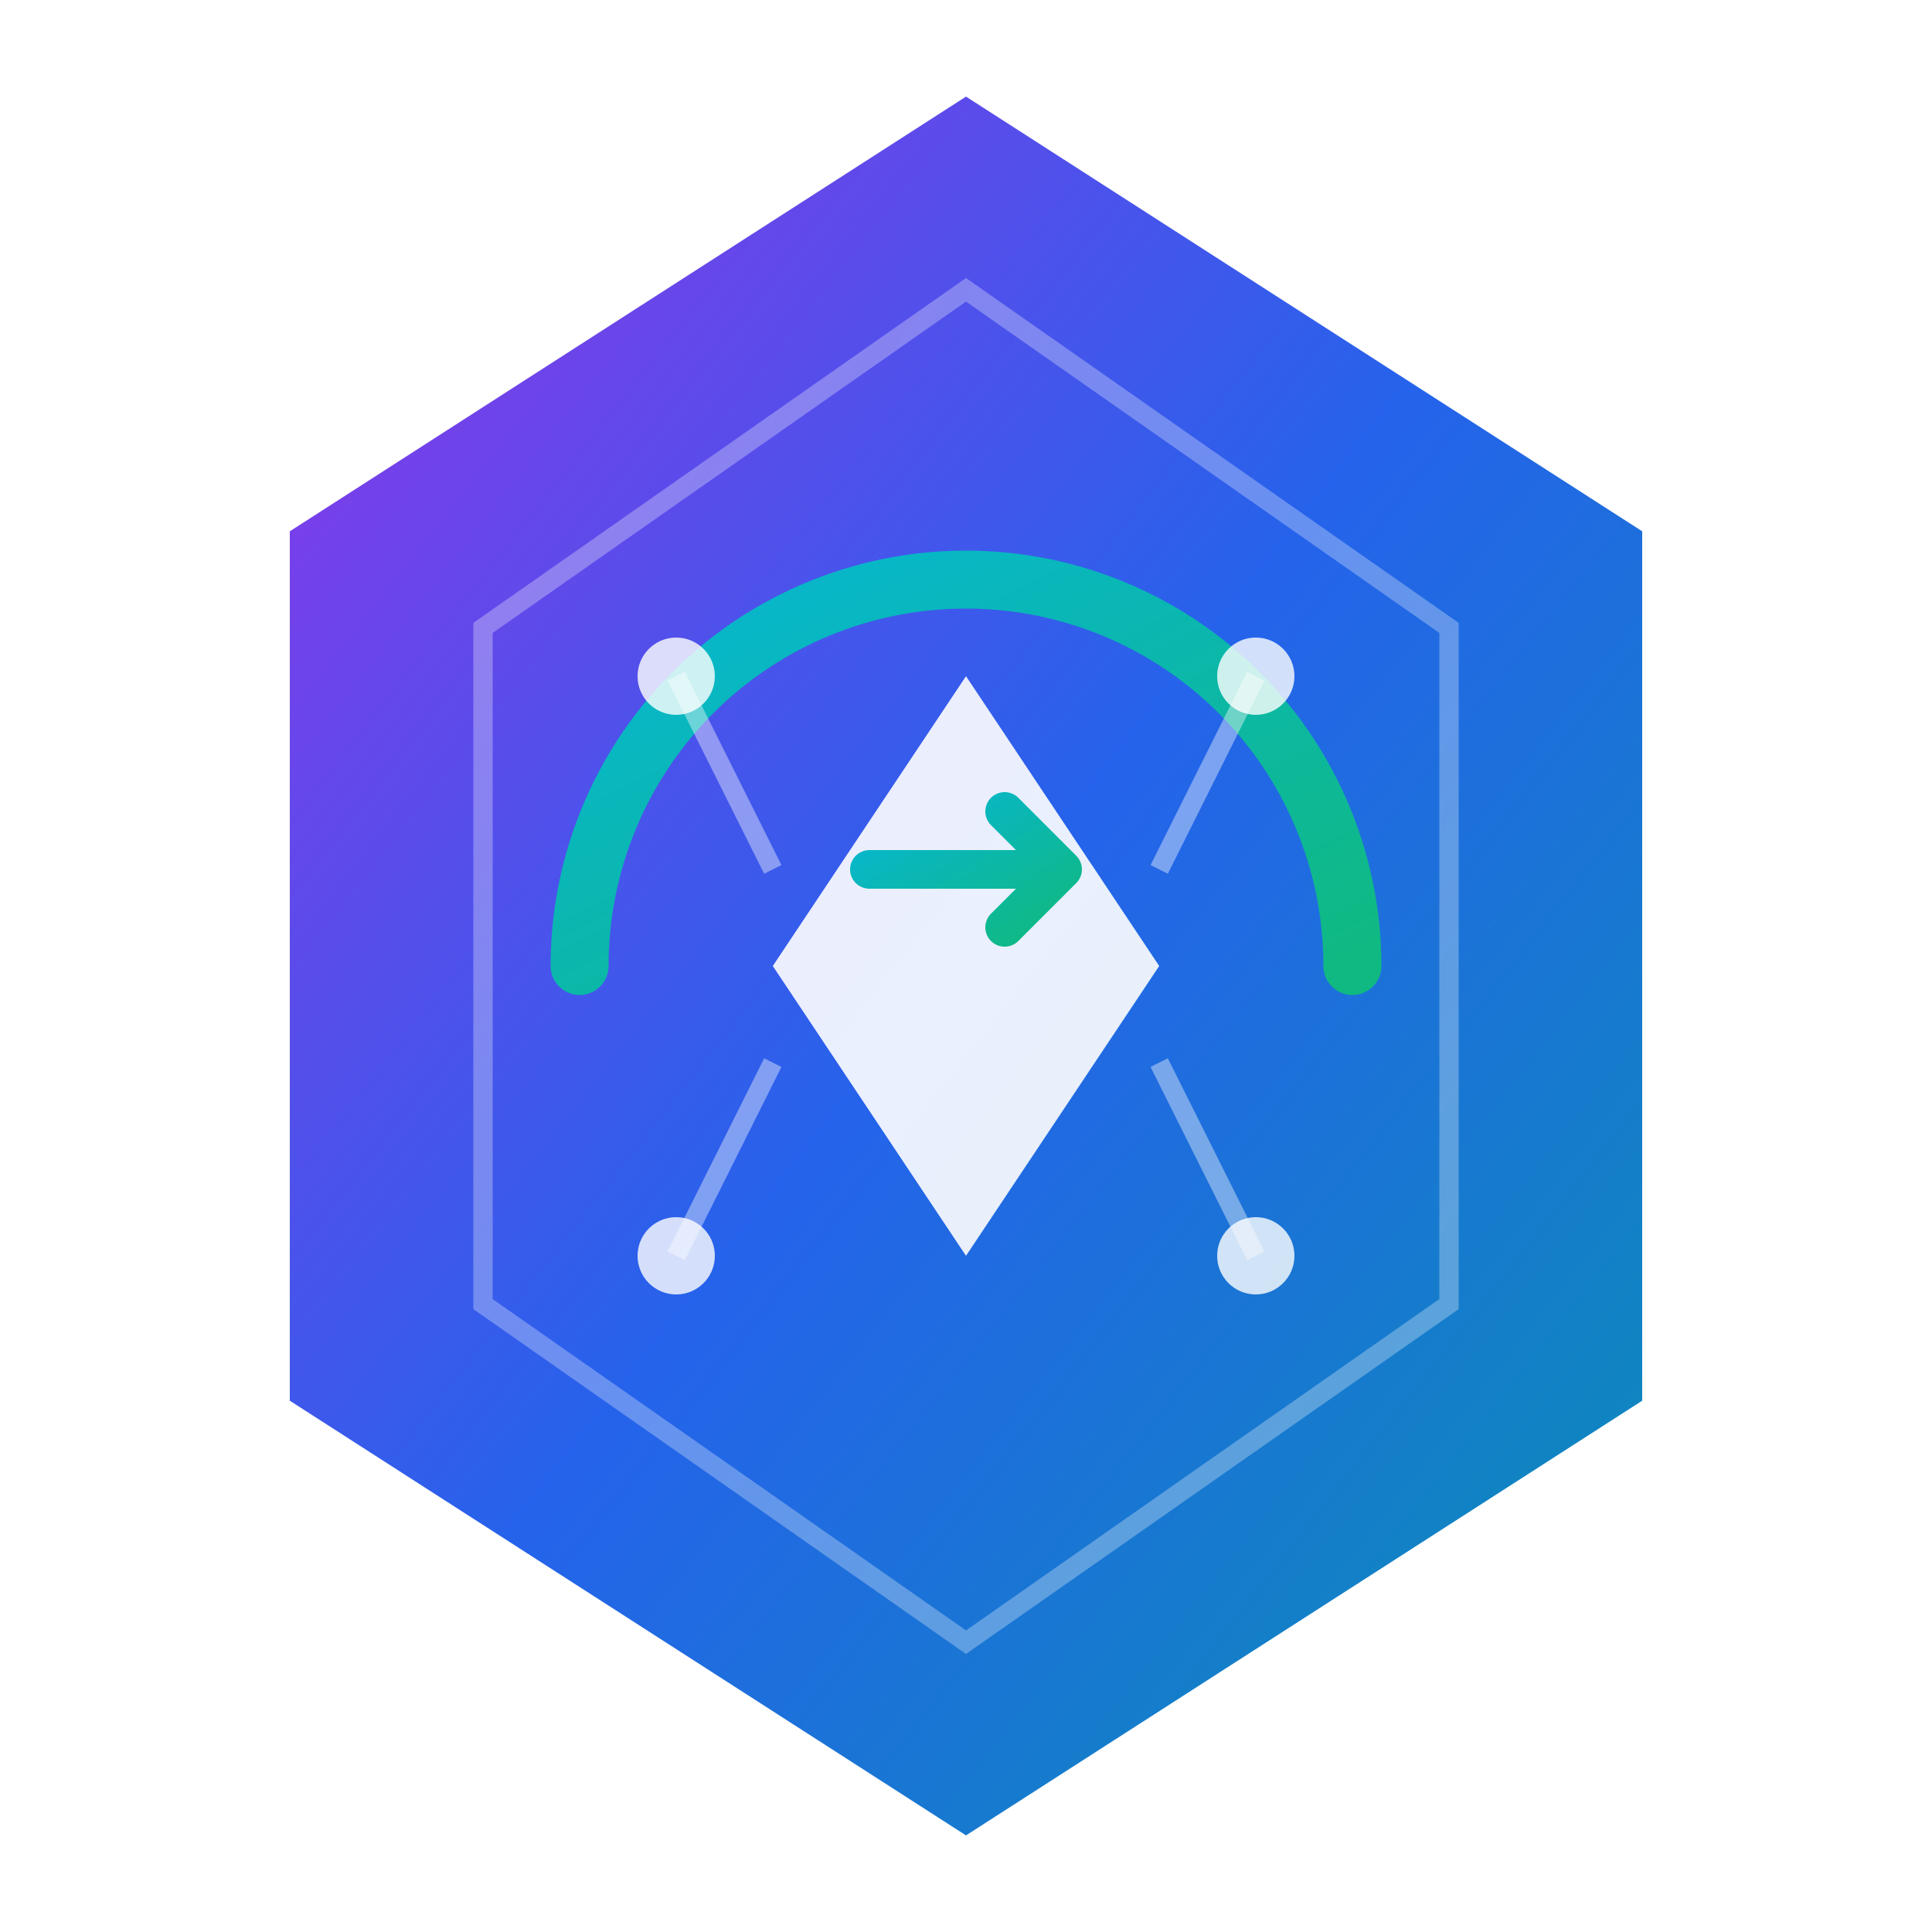 <svg viewBox="0 0 100 100" xmlns="http://www.w3.org/2000/svg">
  <defs>
    <!-- Main gradient - purple to blue -->
    <linearGradient id="main-gradient" x1="0%" y1="0%" x2="100%" y2="100%">
      <stop offset="0%" stop-color="#9333ea" />
      <stop offset="50%" stop-color="#2563eb" />
      <stop offset="100%" stop-color="#0891b2" />
    </linearGradient>
    
    <!-- Secondary gradient for accents -->
    <linearGradient id="accent-gradient" x1="0%" y1="0%" x2="100%" y2="100%">
      <stop offset="0%" stop-color="#06b6d4" />
      <stop offset="100%" stop-color="#10b981" />
    </linearGradient>
    
    <!-- Glow effect -->
    <filter id="glow">
      <feGaussianBlur stdDeviation="2" result="coloredBlur"/>
      <feMerge> 
        <feMergeNode in="coloredBlur"/>
        <feMergeNode in="SourceGraphic"/>
      </feMerge>
    </filter>
  </defs>
  
  <!-- Background hexagon -->
  <polygon 
    points="50,5 85,27.5 85,72.5 50,95 15,72.5 15,27.5"
    fill="url(#main-gradient)"
  />
  
  <!-- Inner hexagon frame -->
  <polygon 
    points="50,15 75,32.5 75,67.5 50,85 25,67.5 25,32.5"
    fill="none"
    stroke="rgba(255,255,255,0.3)"
    stroke-width="1"
  />
  
  <!-- Credit score gauge arc -->
  <path
    d="M 30 50 A 20 20 0 1 1 70 50"
    fill="none"
    stroke="url(#accent-gradient)"
    stroke-width="3"
    stroke-linecap="round"
    filter="url(#glow)"
  />
  
  <!-- Central diamond representing value/credit -->
  <polygon
    points="50,35 60,50 50,65 40,50"
    fill="rgba(255,255,255,0.9)"
  />
  
  <!-- Data points/nodes representing blockchain -->
  <circle cx="35" cy="35" r="2" fill="rgba(255,255,255,0.8)" />
  <circle cx="65" cy="35" r="2" fill="rgba(255,255,255,0.8)" />
  <circle cx="35" cy="65" r="2" fill="rgba(255,255,255,0.8)" />
  <circle cx="65" cy="65" r="2" fill="rgba(255,255,255,0.8)" />
  
  <!-- Connection lines -->
  <line x1="35" y1="35" x2="40" y2="45" stroke="rgba(255,255,255,0.4)" stroke-width="1" />
  <line x1="65" y1="35" x2="60" y2="45" stroke="rgba(255,255,255,0.4)" stroke-width="1" />
  <line x1="35" y1="65" x2="40" y2="55" stroke="rgba(255,255,255,0.4)" stroke-width="1" />
  <line x1="65" y1="65" x2="60" y2="55" stroke="rgba(255,255,255,0.4)" stroke-width="1" />
  
  <!-- Trading arrow indicator -->
  <path
    d="M 45 45 L 55 45 L 52 42 M 55 45 L 52 48"
    stroke="url(#accent-gradient)"
    stroke-width="2"
    fill="none"
    stroke-linecap="round"
    stroke-linejoin="round"
  />
</svg>